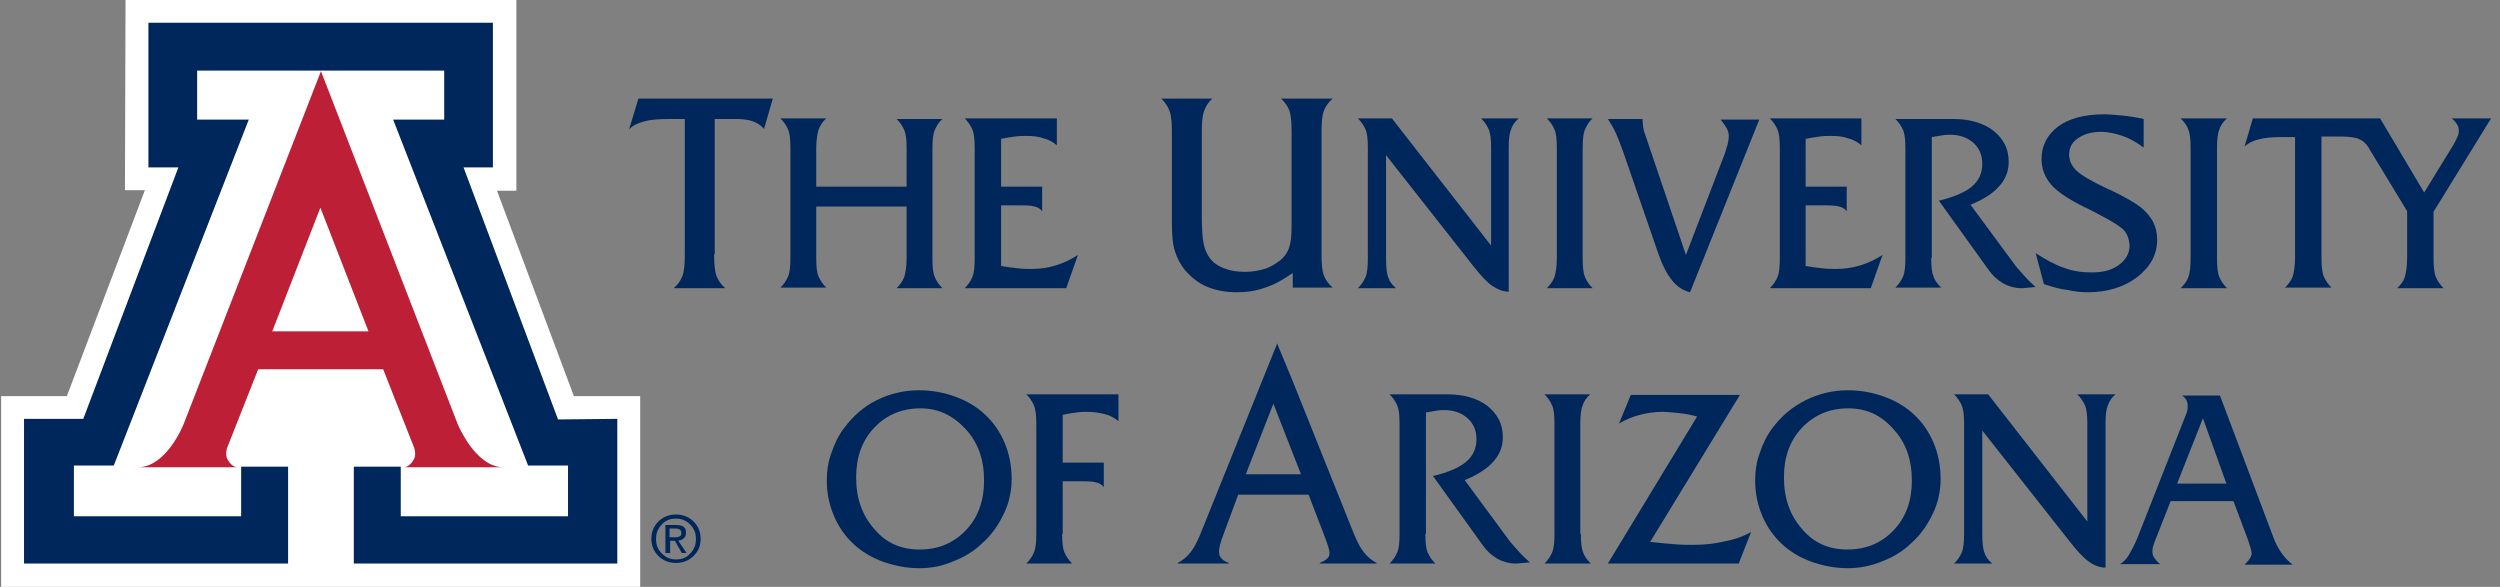<svg width="213" height="50" viewBox="0 0 213 50" fill="none" xmlns="http://www.w3.org/2000/svg">
<rect x="0" y="0" width="213" height="50" fill="#808080" stroke="none"/>
<path d="M60.844 21.67C60.844 22.465 60.894 23.111 61.044 23.509C61.194 23.907 61.444 24.255 61.794 24.553H57.394C57.744 24.255 57.994 23.907 58.144 23.509C58.294 23.111 58.344 22.515 58.344 21.67V10.139H57.044C56.144 10.139 55.444 10.189 54.894 10.338C54.344 10.487 53.895 10.686 53.594 11.034L54.394 8.4H65.844L65.094 10.984C64.844 10.686 64.544 10.487 64.144 10.338C63.744 10.189 63.244 10.139 62.694 10.139H60.894V21.67H60.844Z" fill="#00275B"/>
<path d="M69.544 21.968C69.544 22.714 69.594 23.211 69.744 23.559C69.894 23.907 70.094 24.205 70.394 24.503H66.494C66.794 24.205 66.994 23.907 67.144 23.559C67.294 23.211 67.344 22.664 67.344 21.968V12.624C67.344 11.879 67.294 11.382 67.144 11.034C66.994 10.686 66.794 10.388 66.494 10.09H70.394C70.094 10.338 69.894 10.686 69.744 11.034C69.644 11.382 69.544 11.929 69.544 12.624V15.905H77.243V12.674C77.243 11.929 77.193 11.431 77.043 11.084C76.893 10.736 76.693 10.438 76.393 10.139H80.293C79.993 10.388 79.793 10.736 79.643 11.084C79.493 11.431 79.443 11.978 79.443 12.674V22.018C79.443 22.764 79.493 23.261 79.643 23.608C79.793 23.956 79.993 24.255 80.293 24.553H76.393C76.693 24.255 76.893 23.956 77.043 23.608C77.143 23.261 77.243 22.714 77.243 22.018V17.595H69.544V21.968Z" fill="#00275B"/>
<path d="M82.194 24.553C82.493 24.255 82.694 23.956 82.844 23.608C82.993 23.261 83.043 22.714 83.043 21.968V12.674C83.043 11.929 82.993 11.382 82.844 11.034C82.694 10.686 82.493 10.388 82.194 10.09H90.043V12.376C89.693 12.078 89.293 11.879 88.893 11.78C88.493 11.63 87.993 11.581 87.443 11.581C87.143 11.581 86.843 11.581 86.493 11.63C86.143 11.68 85.743 11.73 85.293 11.829V15.905H88.793V17.992C88.643 17.793 88.393 17.644 88.143 17.595C87.843 17.495 87.343 17.495 86.593 17.495H85.293V22.664C85.843 22.764 86.343 22.813 86.743 22.863C87.193 22.913 87.543 22.913 87.893 22.913C88.643 22.913 89.293 22.813 89.943 22.614C90.593 22.416 91.243 22.117 91.843 21.72L90.843 24.553H82.194Z" fill="#00275B"/>
<path d="M110.143 24.503V23.261C109.343 23.807 108.593 24.255 107.793 24.503C106.993 24.801 106.193 24.901 105.393 24.901C104.443 24.901 103.643 24.752 102.893 24.453C102.143 24.155 101.543 23.658 100.993 23.062C100.593 22.565 100.293 22.018 100.093 21.372C99.893 20.726 99.843 19.881 99.843 18.787V11.233C99.843 10.437 99.793 9.841 99.643 9.443C99.493 9.046 99.243 8.698 98.943 8.4H103.293C102.943 8.698 102.743 9.046 102.593 9.443C102.443 9.841 102.393 10.437 102.393 11.233V18.29C102.393 19.384 102.443 20.229 102.543 20.726C102.643 21.272 102.843 21.67 103.093 22.018C103.393 22.416 103.793 22.664 104.293 22.863C104.793 23.062 105.393 23.161 106.093 23.161C106.693 23.161 107.243 23.062 107.743 22.913C108.243 22.764 108.693 22.465 109.093 22.167C109.443 21.869 109.693 21.521 109.843 21.074C109.993 20.626 110.043 20.03 110.043 19.235V11.233C110.043 10.388 109.993 9.791 109.843 9.394C109.693 8.996 109.443 8.698 109.143 8.4H113.543C113.193 8.698 112.943 9.046 112.793 9.443C112.643 9.841 112.593 10.437 112.593 11.233V21.67C112.593 22.465 112.643 23.062 112.793 23.459C112.943 23.857 113.193 24.205 113.543 24.503H110.143Z" fill="#00275B"/>
<path d="M129.392 10.09C129.092 10.338 128.842 10.686 128.742 11.034C128.592 11.382 128.542 11.929 128.542 12.624V24.851C128.042 24.851 127.592 24.652 127.142 24.354C126.692 24.056 126.142 23.459 125.442 22.565L118.092 13.221V22.018C118.092 22.764 118.142 23.31 118.292 23.658C118.392 24.006 118.642 24.304 118.942 24.553H115.692C115.992 24.255 116.192 23.956 116.342 23.608C116.492 23.261 116.542 22.714 116.542 21.968V12.624C116.542 11.879 116.492 11.382 116.342 11.034C116.192 10.686 115.992 10.388 115.692 10.09H118.592L127.042 20.925V12.624C127.042 11.879 126.992 11.382 126.842 11.034C126.692 10.686 126.492 10.388 126.192 10.09H129.392Z" fill="#00275B"/>
<path d="M134.842 21.968C134.842 22.714 134.892 23.261 135.042 23.608C135.192 23.956 135.392 24.255 135.692 24.553H131.792C132.092 24.255 132.292 23.956 132.442 23.608C132.542 23.261 132.642 22.714 132.642 21.968V12.624C132.642 11.879 132.592 11.382 132.442 11.034C132.292 10.686 132.092 10.388 131.792 10.09H135.692C135.392 10.338 135.192 10.686 135.042 11.034C134.892 11.382 134.842 11.929 134.842 12.624V21.968Z" fill="#00275B"/>
<path d="M143.991 24.9C143.391 24.751 142.841 24.403 142.441 23.857C141.991 23.31 141.591 22.515 141.241 21.471L138.342 13.071C138.092 12.376 137.892 11.829 137.692 11.382C137.492 10.934 137.242 10.537 136.992 10.139H139.941C139.941 10.387 139.991 10.586 139.991 10.785C140.041 10.984 140.041 11.183 140.141 11.382L143.641 21.719L146.941 13.121C147.041 12.873 147.091 12.574 147.191 12.326C147.241 12.077 147.291 11.829 147.291 11.58C147.291 11.382 147.241 11.183 147.141 10.984C147.041 10.785 146.841 10.487 146.591 10.189H149.891L143.991 24.9Z" fill="#00275B"/>
<path d="M150.791 24.553C151.091 24.255 151.291 23.956 151.441 23.608C151.591 23.261 151.641 22.714 151.641 21.968V12.674C151.641 11.929 151.591 11.382 151.441 11.034C151.291 10.686 151.091 10.388 150.791 10.09H158.59V12.376C158.24 12.078 157.84 11.879 157.44 11.78C157.04 11.63 156.54 11.581 155.99 11.581C155.691 11.581 155.391 11.581 155.041 11.63C154.691 11.68 154.291 11.73 153.841 11.829V15.905H157.34V17.992C157.19 17.793 156.94 17.644 156.69 17.595C156.39 17.495 155.891 17.495 155.141 17.495H153.841V22.664C154.391 22.764 154.891 22.813 155.291 22.863C155.741 22.913 156.091 22.913 156.44 22.913C157.14 22.913 157.84 22.813 158.49 22.614C159.14 22.416 159.79 22.117 160.39 21.72L159.39 24.553H150.791Z" fill="#00275B"/>
<path d="M164.54 21.968C164.54 22.713 164.59 23.21 164.74 23.558C164.84 23.906 165.09 24.204 165.39 24.503H161.49C161.79 24.204 161.99 23.906 162.14 23.558C162.29 23.21 162.34 22.664 162.34 21.968V12.674C162.34 11.928 162.29 11.431 162.14 11.083C161.99 10.735 161.79 10.437 161.49 10.139H166.44C167.84 10.139 168.99 10.487 169.84 11.133C170.69 11.829 171.14 12.674 171.14 13.767C171.14 14.562 170.89 15.258 170.34 15.855C169.84 16.451 168.99 16.998 167.89 17.445L171.59 22.465C171.79 22.763 172.09 23.061 172.39 23.409C172.69 23.757 173.04 24.105 173.44 24.453L172.34 24.552H172.19C171.69 24.552 171.14 24.403 170.69 24.155C170.19 23.857 169.79 23.509 169.44 23.012L165.19 17.097C166.44 16.799 167.39 16.401 167.99 15.904C168.59 15.407 168.89 14.761 168.89 13.966C168.89 13.22 168.64 12.624 168.14 12.177C167.64 11.729 166.99 11.481 166.14 11.481C165.94 11.481 165.74 11.481 165.49 11.531C165.24 11.58 164.94 11.63 164.59 11.68V21.968H164.54Z" fill="#00275B"/>
<path d="M174.14 24.205L173.44 21.57C174.29 22.117 175.09 22.564 175.84 22.813C176.64 23.111 177.39 23.211 178.19 23.211C179.19 23.211 179.94 23.012 180.54 22.564C181.14 22.117 181.44 21.57 181.44 20.924C181.44 20.726 181.39 20.527 181.34 20.328C181.29 20.129 181.19 19.93 181.09 19.781C180.84 19.384 179.94 18.837 178.49 18.091C178.09 17.893 177.84 17.743 177.59 17.644C176.19 16.948 175.24 16.302 174.74 15.706C174.24 15.109 173.94 14.413 173.94 13.569C173.94 12.376 174.44 11.481 175.34 10.785C176.29 10.089 177.59 9.741 179.24 9.741C179.69 9.741 180.24 9.791 180.79 9.841C181.34 9.891 181.99 9.99 182.64 10.139V12.575C182.04 12.127 181.44 11.779 180.84 11.58C180.24 11.382 179.64 11.232 178.99 11.232C178.19 11.232 177.54 11.431 177.04 11.779C176.54 12.127 176.29 12.575 176.29 13.171C176.29 13.668 176.49 14.115 176.89 14.513C177.29 14.91 178.14 15.408 179.49 16.054C179.59 16.103 179.69 16.153 179.84 16.203C180.99 16.749 181.84 17.246 182.44 17.694C182.84 18.042 183.19 18.439 183.439 18.887C183.689 19.384 183.789 19.881 183.789 20.427C183.789 21.67 183.239 22.714 182.09 23.608C180.99 24.453 179.54 24.901 177.89 24.901C177.34 24.901 176.79 24.851 176.14 24.702C175.59 24.652 174.89 24.453 174.14 24.205Z" fill="#00275B"/>
<path d="M188.889 21.968C188.889 22.714 188.939 23.261 189.089 23.608C189.239 23.956 189.439 24.255 189.739 24.553H185.789C186.089 24.255 186.339 23.956 186.439 23.608C186.589 23.261 186.639 22.714 186.639 21.968V12.624C186.639 11.879 186.589 11.382 186.439 11.034C186.339 10.686 186.089 10.388 185.789 10.09H189.739C189.439 10.338 189.189 10.686 189.089 11.034C188.939 11.382 188.889 11.929 188.889 12.624V21.968Z" fill="#00275B"/>
<path d="M108.492 34.394L106.142 40.407H110.842L108.492 34.394ZM108.792 29.225L110.092 32.356L114.992 44.583C115.542 45.924 115.942 47.266 117.292 47.962V48.012H112.442V47.962C113.592 47.465 113.392 47.167 112.792 45.527L111.492 42.147H105.492L104.242 45.527C103.742 46.869 103.592 47.565 104.692 47.962V48.012H100.343V47.962C101.693 47.266 102.093 45.924 102.643 44.583L108.792 29.324V29.225Z" fill="#00275B"/>
<path d="M78.443 34.791C76.844 34.791 75.543 35.338 74.494 36.431C73.444 37.525 72.944 38.966 72.944 40.656C72.944 42.445 73.444 43.887 74.494 45.08C75.493 46.272 76.793 46.819 78.343 46.819C79.943 46.819 81.243 46.272 82.293 45.179C83.343 44.086 83.843 42.644 83.843 40.954C83.843 39.165 83.343 37.724 82.293 36.581C81.193 35.388 79.943 34.791 78.443 34.791ZM78.343 48.41C77.243 48.41 76.243 48.211 75.243 47.863C74.294 47.515 73.444 47.018 72.744 46.372C71.994 45.676 71.444 44.881 71.044 43.936C70.644 42.992 70.444 41.998 70.444 40.954C70.444 40.159 70.544 39.364 70.844 38.569C71.094 37.823 71.444 37.078 71.944 36.431C72.694 35.437 73.594 34.642 74.694 34.095C75.793 33.549 76.993 33.251 78.293 33.251C79.393 33.251 80.443 33.449 81.393 33.797C82.343 34.145 83.193 34.642 83.893 35.288C84.643 35.984 85.193 36.779 85.593 37.724C85.993 38.668 86.193 39.712 86.193 40.805C86.193 41.799 85.993 42.793 85.543 43.738C85.093 44.682 84.493 45.577 83.693 46.272C82.993 46.968 82.143 47.465 81.243 47.813C80.343 48.211 79.393 48.41 78.343 48.41Z" fill="#00275B"/>
<path d="M90.493 45.477C90.493 46.223 90.543 46.72 90.693 47.068C90.843 47.416 91.043 47.714 91.343 48.012H87.443C87.743 47.714 87.943 47.416 88.093 47.068C88.243 46.72 88.293 46.173 88.293 45.477V36.183C88.293 35.437 88.243 34.891 88.093 34.543C87.943 34.195 87.743 33.897 87.443 33.598H95.293V35.885C94.943 35.587 94.543 35.388 94.143 35.288C93.743 35.189 93.243 35.089 92.693 35.089C92.393 35.089 92.093 35.089 91.743 35.139C91.393 35.189 90.993 35.239 90.543 35.338V39.413H94.043V41.501C93.893 41.302 93.643 41.153 93.393 41.103C93.093 41.004 92.593 41.004 91.843 41.004H90.543V45.477H90.493Z" fill="#00275B"/>
<path d="M121.442 45.477C121.442 46.223 121.492 46.72 121.642 47.068C121.792 47.416 121.992 47.714 122.292 48.012H118.392C118.692 47.714 118.892 47.416 119.042 47.068C119.192 46.72 119.242 46.173 119.242 45.477V36.133C119.242 35.388 119.192 34.891 119.042 34.543C118.892 34.195 118.692 33.897 118.392 33.598H123.342C124.742 33.598 125.892 33.946 126.742 34.592C127.592 35.288 128.042 36.133 128.042 37.227C128.042 38.022 127.792 38.718 127.242 39.314C126.742 39.91 125.892 40.457 124.792 40.905L128.492 45.924C128.692 46.223 128.992 46.521 129.292 46.869C129.592 47.217 129.942 47.565 130.342 47.913L129.242 48.012H129.092C128.592 48.012 128.042 47.863 127.592 47.614C127.092 47.316 126.692 46.968 126.342 46.471L122.092 40.557C123.342 40.258 124.292 39.861 124.892 39.364C125.492 38.867 125.792 38.221 125.792 37.425C125.792 36.68 125.542 36.084 125.042 35.636C124.542 35.189 123.892 34.94 123.042 34.94C122.842 34.94 122.642 34.94 122.392 34.99C122.142 35.04 121.842 35.089 121.492 35.139V45.477H121.442Z" fill="#00275B"/>
<path d="M134.691 45.477C134.691 46.223 134.741 46.769 134.891 47.068C134.991 47.416 135.241 47.714 135.541 48.012H131.591C131.891 47.714 132.091 47.416 132.241 47.068C132.391 46.72 132.441 46.173 132.441 45.477V36.133C132.441 35.388 132.391 34.891 132.241 34.543C132.091 34.195 131.891 33.897 131.591 33.598H135.491C135.191 33.847 134.941 34.195 134.841 34.543C134.691 34.891 134.641 35.437 134.641 36.133V45.477H134.691Z" fill="#00275B"/>
<path d="M149.191 45.328L148.141 48.012H136.992L144.591 35.487C144.041 35.338 143.491 35.238 142.991 35.189C142.491 35.139 142.041 35.089 141.591 35.089C140.941 35.089 140.341 35.189 139.741 35.338C139.141 35.487 138.542 35.735 137.942 36.083L138.942 33.648H148.241L140.591 46.173C141.441 46.272 142.141 46.322 142.741 46.372C143.291 46.421 143.791 46.421 144.241 46.421C145.241 46.421 146.141 46.322 146.941 46.123C147.741 45.974 148.491 45.725 149.191 45.328Z" fill="#00275B"/>
<path d="M157.491 34.791C155.891 34.791 154.591 35.338 153.541 36.431C152.491 37.525 151.991 38.966 151.991 40.656C151.991 42.445 152.491 43.887 153.541 45.08C154.541 46.272 155.841 46.819 157.391 46.819C158.991 46.819 160.291 46.272 161.34 45.179C162.39 44.086 162.89 42.644 162.89 40.954C162.89 39.165 162.39 37.724 161.34 36.581C160.291 35.388 159.041 34.791 157.491 34.791ZM157.441 48.41C156.341 48.41 155.341 48.211 154.341 47.863C153.391 47.515 152.541 47.018 151.841 46.372C151.091 45.676 150.541 44.881 150.141 43.936C149.741 42.992 149.541 41.998 149.541 40.954C149.541 40.159 149.641 39.364 149.941 38.569C150.191 37.823 150.541 37.078 151.041 36.431C151.791 35.437 152.741 34.642 153.841 34.095C154.941 33.549 156.141 33.251 157.441 33.251C158.541 33.251 159.591 33.449 160.541 33.797C161.49 34.145 162.34 34.642 163.04 35.288C163.79 35.984 164.34 36.779 164.74 37.724C165.14 38.668 165.34 39.712 165.34 40.805C165.34 41.799 165.14 42.793 164.69 43.738C164.24 44.682 163.64 45.577 162.84 46.272C162.14 46.968 161.29 47.465 160.391 47.813C159.441 48.211 158.441 48.41 157.441 48.41Z" fill="#00275B"/>
<path d="M180.239 33.598C179.939 33.847 179.69 34.195 179.59 34.543C179.44 34.891 179.39 35.437 179.39 36.133V48.36C178.89 48.36 178.39 48.161 177.99 47.863C177.54 47.565 176.99 46.968 176.29 46.074L168.89 36.68V45.477C168.89 46.223 168.94 46.769 169.09 47.117C169.19 47.465 169.44 47.763 169.74 48.012H166.49C166.79 47.714 166.99 47.416 167.14 47.068C167.29 46.72 167.34 46.173 167.34 45.477V36.133C167.34 35.388 167.29 34.891 167.14 34.543C166.99 34.195 166.79 33.897 166.49 33.598H169.39L177.84 44.433V36.133C177.84 35.388 177.79 34.891 177.64 34.543C177.49 34.195 177.29 33.897 176.99 33.598H180.239Z" fill="#00275B"/>
<path d="M185.489 41.203H189.689L187.689 35.636L185.489 41.203ZM183.589 46.123C183.539 46.273 183.489 46.422 183.439 46.571C183.389 46.72 183.389 46.869 183.389 47.068C183.389 47.217 183.439 47.366 183.539 47.515C183.639 47.664 183.789 47.863 184.039 48.062H180.64C180.94 47.863 181.19 47.614 181.39 47.267C181.59 46.919 181.84 46.471 182.09 45.875L186.139 35.587C186.239 35.388 186.289 35.189 186.339 35.04C186.389 34.891 186.389 34.692 186.389 34.543C186.389 34.394 186.339 34.245 186.289 34.096C186.189 33.947 186.089 33.797 185.889 33.698H189.139L193.689 45.776C193.889 46.322 194.139 46.77 194.389 47.117C194.639 47.465 194.939 47.813 195.339 48.111H191.239L191.289 48.062C191.689 47.664 191.839 47.366 191.839 47.167C191.839 46.968 191.739 46.62 191.589 46.173C191.589 46.123 191.539 46.074 191.539 46.024L190.289 42.694H184.939L183.589 46.123Z" fill="#00275B"/>
<path d="M202.788 10.09L206.538 16.402L209.038 12.326C209.188 12.078 209.288 11.829 209.388 11.63C209.488 11.431 209.488 11.233 209.488 11.084C209.488 10.934 209.438 10.736 209.338 10.587C209.238 10.438 209.088 10.239 208.888 10.09H212.238L207.338 18.042V21.968C207.338 22.714 207.388 23.261 207.538 23.608C207.688 23.956 207.888 24.255 208.188 24.553H204.238C204.538 24.255 204.788 23.956 204.888 23.608C204.988 23.261 205.088 22.714 205.088 21.968V17.992L201.738 12.475C201.388 11.978 201.138 11.929 200.838 11.78C200.488 11.68 199.888 11.63 199.389 11.63H197.789V21.919C197.789 22.664 197.839 23.211 197.989 23.559C198.139 23.907 198.339 24.205 198.639 24.503H194.689C194.989 24.205 195.189 23.907 195.339 23.559C195.439 23.211 195.539 22.664 195.539 21.919V11.68H194.389C193.589 11.68 192.939 11.73 192.439 11.879C191.939 11.978 191.539 12.227 191.239 12.475L191.939 10.09H202.788Z" fill="#00275B"/>
<path d="M43.995 0V16.253H42.345L48.895 33.748H54.545V50H0.097V33.748H5.697L12.346 16.203H10.646L10.696 0H43.995Z" fill="white"/>
<path d="M27.346 6.014H37.845V10.189H33.495L44.995 39.662H48.395V43.986H34.145V39.761H30.145V48.012H52.595V35.686L47.545 35.736L39.495 14.264H41.995V1.938H27.346H12.646V14.264H15.196L7.096 35.686H2.047V48.012H24.546V39.761H20.546V43.986H6.296V39.662H9.696L21.196 10.189H16.796V6.014H27.346Z" fill="#00275B"/>
<path d="M59.094 44.433C59.494 44.831 59.694 45.328 59.694 45.924C59.694 46.521 59.494 46.968 59.094 47.366C58.694 47.763 58.194 47.962 57.594 47.962C56.994 47.962 56.495 47.763 56.094 47.366C55.694 46.968 55.495 46.471 55.495 45.924C55.495 45.328 55.694 44.831 56.094 44.433C56.495 44.036 56.994 43.837 57.594 43.837C58.194 43.837 58.694 44.036 59.094 44.433ZM58.794 44.682C58.444 44.334 58.044 44.185 57.594 44.185C57.094 44.185 56.694 44.334 56.395 44.682C56.044 45.03 55.895 45.427 55.895 45.924C55.895 46.421 56.044 46.819 56.395 47.167C56.745 47.515 57.144 47.664 57.594 47.664C58.094 47.664 58.494 47.515 58.794 47.167C59.144 46.819 59.294 46.421 59.294 45.924C59.294 45.427 59.144 45.03 58.794 44.682ZM56.694 44.731H56.895H57.644C57.894 44.731 58.094 44.781 58.244 44.881C58.394 44.98 58.444 45.179 58.444 45.378C58.444 45.577 58.394 45.775 58.244 45.875C58.144 45.974 57.994 46.024 57.794 46.074L58.494 47.117H58.294H58.094L57.494 46.074H57.094V47.117H56.895H56.694V44.731ZM57.044 45.775H57.544C57.744 45.775 57.844 45.726 57.944 45.676C58.044 45.626 58.044 45.527 58.044 45.378C58.044 45.278 57.994 45.179 57.944 45.129C57.844 45.08 57.744 45.03 57.544 45.03H57.044V45.775Z" fill="#00275B"/>
<path d="M27.346 6.064L38.995 36.133C38.995 36.133 40.495 39.811 42.895 39.811H34.395C34.395 39.811 34.845 39.861 35.245 39.165C35.495 38.767 35.295 38.171 35.295 38.171L32.645 31.461H27.346H21.996L19.346 38.171C19.346 38.171 19.146 38.767 19.396 39.165C19.796 39.861 20.246 39.811 20.246 39.811H11.746C14.196 39.811 15.646 36.133 15.646 36.133L27.346 6.064ZM27.296 28.231H31.395L27.296 17.694L23.196 28.231H27.296Z" fill="#BD2036"/>
</svg>

